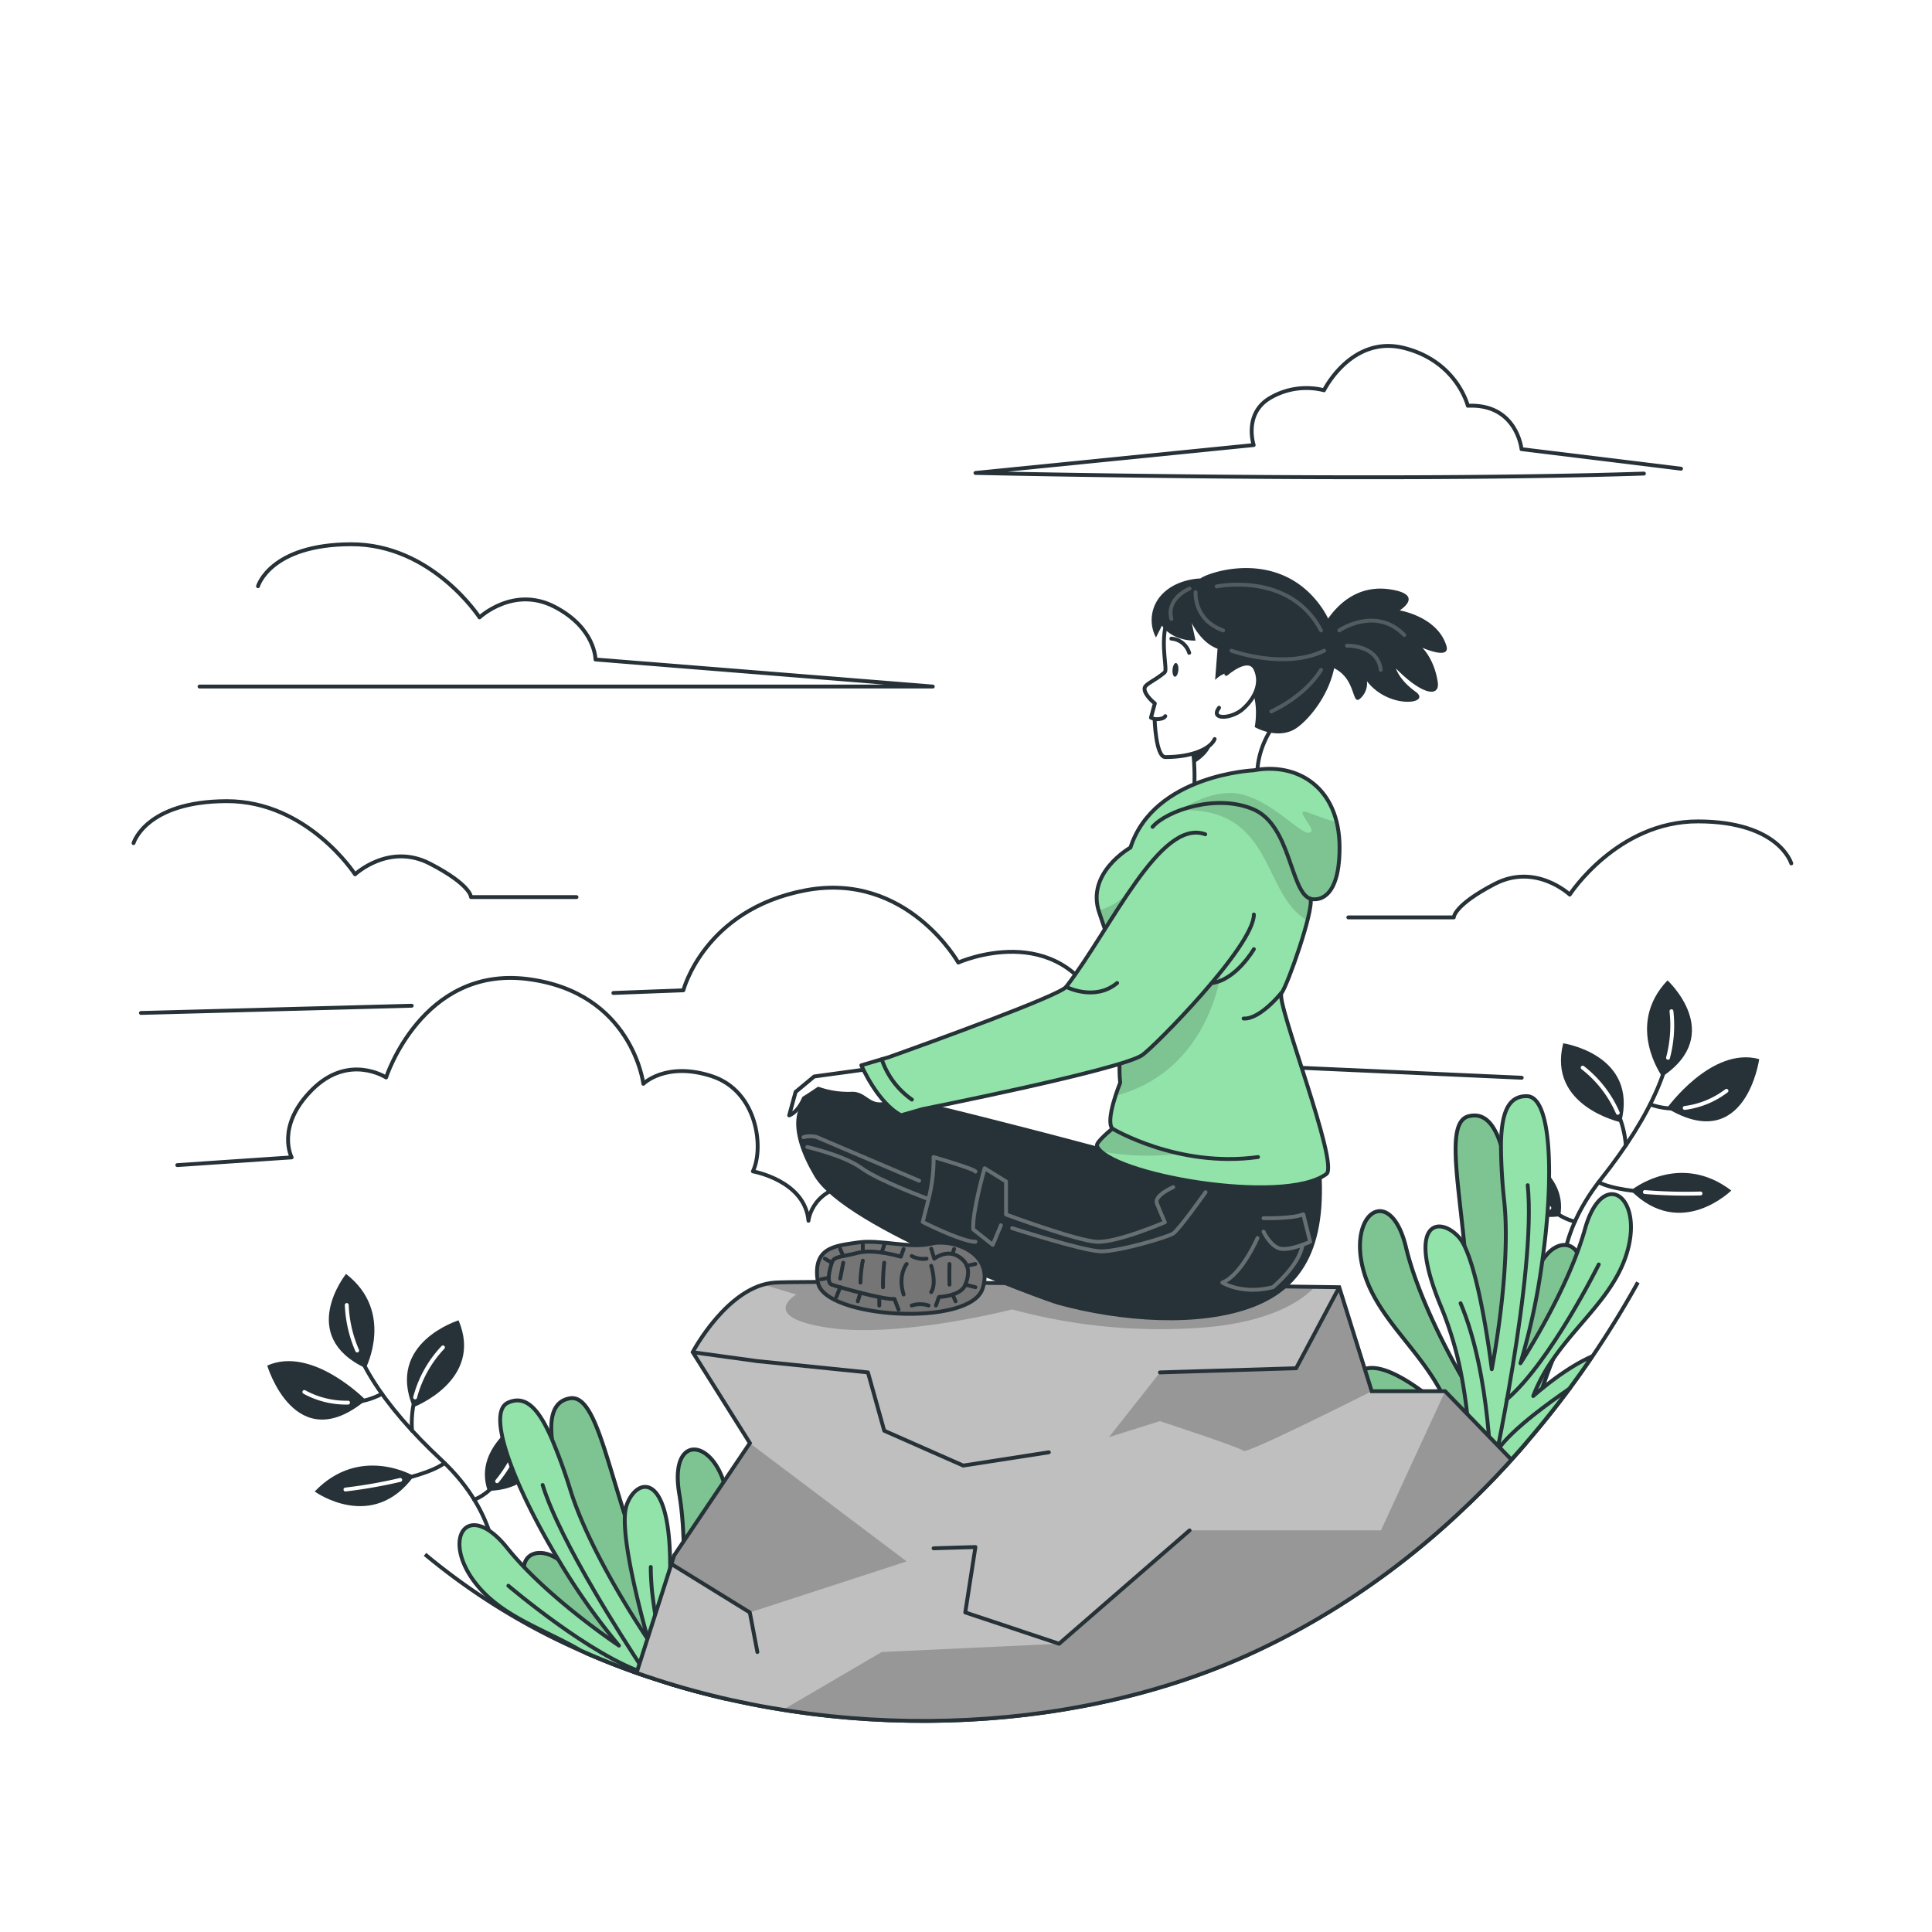 <svg class="animated" id="freepik_stories-contemplating" xmlns="http://www.w3.org/2000/svg" xmlns:xlink="http://www.w3.org/1999/xlink" viewBox="0 0 500 500" version="1.1" xmlns:svgjs="http://svgjs.com/svgjs"><style>svg#freepik_stories-contemplating:not(.animated) .animable {opacity: 0;}svg#freepik_stories-contemplating.animated #freepik--Character--inject-31 {animation: 3s Infinite  linear floating;animation-delay: 0s;}            @keyframes floating {                0% {                    opacity: 1;                    transform: translateY(0px);                }                50% {                    transform: translateY(-10px);                }                100% {                    opacity: 1;                    transform: translateY(0px);                }            }        .animator-hidden { display: none; }</style><g id="freepik--background-simple--inject-31" class="animable animator-active animator-hidden" style="transform-origin: 249.285px 250.609px;"><g id="el2nak2m4uegj"><path d="M67.93,167.09s-27.88,72,11.3,144.5S199.11,422.39,263.7,455.14s131.66,16.8,163.53-36.84-11.84-91.93-11.9-168.42,11.45-96.74-30-161.36-143.06-78.93-219.9-31S67.93,167.09,67.93,167.09Z" style="fill: rgb(255, 255, 255); opacity: 0.7; transform-origin: 248.588px 250.609px;" class="animable"></path></g><path d="M401.55,85.78l-.56-.51c-51.57-46.43-120.06-48.53-170,1.46-26,26.05-72.19,21.07-105.23,30.49C11.88,149.71,31.58,304.27,87.85,379c50.78,67.42,160.81,82.66,234.73,49.48,65-29.15,110.7-94.27,127-162.37q2.44-10.23,4-20.67C462.12,187.46,445.67,125.9,401.55,85.78Z" style="fill: rgb(146, 227, 169); transform-origin: 249.285px 247.613px;" id="elqxzmqv96wp" class="animable"></path><g id="el3cvs1kgxoz8"><path d="M401.55,85.78l-.56-.51c-51.57-46.43-120.06-48.53-170,1.46-26,26.05-72.19,21.07-105.23,30.49C11.88,149.71,31.58,304.27,87.85,379c50.78,67.42,160.81,82.66,234.73,49.48,65-29.15,110.7-94.27,127-162.37q2.44-10.23,4-20.67C462.12,187.46,445.67,125.9,401.55,85.78Z" style="fill: rgb(255, 255, 255); opacity: 0.7; transform-origin: 249.285px 247.613px;" class="animable"></path></g></g><g id="freepik--Clouds--inject-31" class="animable" style="transform-origin: 249.07px 204.985px;"><path d="M66.77,151.71s3.11-10.8,24.07-10.86,33.26,18.93,33.26,18.93,8.79-8.27,19.42-2.75,10.59,13.65,10.59,13.65l87.3,7-189.77,0" style="fill: none; stroke: rgb(38, 50, 56); stroke-linecap: round; stroke-linejoin: round; transform-origin: 146.525px 159.265px;" id="elqpee4efs6e" class="animable"></path><path d="M463.58,223.45s-3.11-10.81-24.08-10.87-33.25,18.94-33.25,18.94-8.79-8.27-19.42-2.75-10.59,8.65-10.59,8.65h-27.3" style="fill: none; stroke: rgb(38, 50, 56); stroke-linecap: round; stroke-linejoin: round; transform-origin: 406.26px 225px;" id="elxq9grz9ht3d" class="animable"></path><path d="M34.56,218.2s3.11-10.8,24.08-10.86,33.25,18.94,33.25,18.94,8.79-8.27,19.42-2.75,10.59,8.64,10.59,8.64h27.3" style="fill: none; stroke: rgb(38, 50, 56); stroke-linecap: round; stroke-linejoin: round; transform-origin: 91.88px 219.755px;" id="el50yjloqqs7p" class="animable"></path><path d="M45.88,301.53l29.6-2s-4.22-8,5.29-17.51,19.15-3.17,19.15-3.17,9.32-28.88,36.52-25.49,30.06,27.13,30.06,27.13,5.81-5.83,17.65-2,13.63,18.49,10.7,24.66c0,0,13.48,2.37,14.38,12.78,0,0,.83-9.21,13.52-9.49s15.85,14,15.85,14h14.25" style="fill: none; stroke: rgb(38, 50, 56); stroke-linecap: round; stroke-linejoin: round; transform-origin: 149.365px 286.762px;" id="elj8sfbntf8uk" class="animable"></path><path d="M435.05,121.3l-41.28-5.06s-1.21-11.82-13.9-11.23c0,0-2.8-11.47-16.45-14.94S342.65,101,342.65,101a18.5,18.5,0,0,0-14.27,2.18c-6.54,4.12-3.93,12-3.93,12l-72,7.22s105.77,2.41,173,.16" style="fill: none; stroke: rgb(38, 50, 56); stroke-linecap: round; stroke-linejoin: round; transform-origin: 343.75px 106.525px;" id="elad5gmg9sca" class="animable"></path><path d="M393.82,278.92l-71.13-3.2c-7.82-23.66-37.4-13.77-37.4-13.77C274.09,237.42,248,249.11,248,249.11s-13.3-23.65-39.53-18.7-31.62,25.88-31.62,25.88l-18.11.69" style="fill: none; stroke: rgb(38, 50, 56); stroke-linecap: round; stroke-linejoin: round; transform-origin: 276.28px 254.324px;" id="elp5la0nwhuli" class="animable"></path><line x1="106.56" y1="260.28" x2="36.47" y2="262.15" style="fill: none; stroke: rgb(38, 50, 56); stroke-linecap: round; stroke-linejoin: round; transform-origin: 71.515px 261.215px;" id="eltl0qlp8q1os" class="animable"></line></g><g id="freepik--Stone--inject-31" class="animable" style="transform-origin: 262.22px 349.548px;"><path d="M423.89,331.88c-3.64,6.54-7.57,12.94-11.77,19.14-1.9,2.82-3.86,5.58-5.86,8.31h0q-5.37,7.25-11.25,14.08-1.87,2.2-3.83,4.35-4.46,4.94-9.18,9.58l-1.76,1.72a203.22,203.22,0,0,1-57.65,39.4c-39.5,17.74-89.33,21.64-134.91,11.13-2.67-.62-5.33-1.28-8-2q-2.91-.8-5.79-1.66-3.1-.93-6.17-2c-1-.33-2-.68-3-1-4.43-1.56-8.8-3.28-13.07-5.14l-1.42-.63A169.71,169.71,0,0,1,110,402.27" style="fill: none; stroke: rgb(38, 50, 56); stroke-miterlimit: 10; transform-origin: 266.945px 388.624px;" id="elixvy43ovlg" class="animable"></path><path d="M389.77,296.69s16.38,5.54,14,18.05C403.73,314.74,384.84,318.25,389.77,296.69Z" style="fill: rgb(38, 50, 56); transform-origin: 396.478px 305.821px;" id="eljqwfih053lp" class="animable"></path><path d="M422.06,308.11s12.52-10.27,26,0C448,308.13,435,321.06,422.06,308.11Z" style="fill: rgb(38, 50, 56); transform-origin: 435.06px 308.708px;" id="el1caultjmdv7" class="animable"></path><path d="M455.28,274.1s-3.46,25-23.87,12.69C431.41,286.79,442.94,270.71,455.28,274.1Z" style="fill: rgb(38, 50, 56); transform-origin: 443.345px 281.914px;" id="elcer6eodzzx" class="animable"></path><path d="M431.55,253.72s15.1,13.85-1.37,24.91C430.18,278.63,420.5,265.31,431.55,253.72Z" style="fill: rgb(38, 50, 56); transform-origin: 432.065px 266.175px;" id="eleqiipnytv2d" class="animable"></path><path d="M404.56,270s19.49,2.88,15,20.48C419.6,290.47,400.4,286.41,404.56,270Z" style="fill: rgb(38, 50, 56); transform-origin: 412.101px 280.24px;" id="el7h5wg637asq" class="animable"></path><path d="M404.72,334.34s-3.34-12.82,9.66-29.24,19.76-31.31,18.19-43.4" style="fill: none; stroke: rgb(38, 50, 56); stroke-linecap: round; stroke-linejoin: round; transform-origin: 418.564px 298.02px;" id="el69ndq61iylg" class="animable"></path><path d="M409.6,276.3s10.25,7.4,11.16,20.12" style="fill: none; stroke: rgb(38, 50, 56); stroke-linecap: round; stroke-linejoin: round; transform-origin: 415.18px 286.36px;" id="elv2eqkc4mpyp" class="animable"></path><path d="M446.81,282.3s-8.85,7.31-19.76,3.52" style="fill: none; stroke: rgb(38, 50, 56); stroke-linecap: round; stroke-linejoin: round; transform-origin: 436.93px 284.605px;" id="el172i5f243a8" class="animable"></path><path d="M440.09,308.87s-19.56.64-26.37-2.91" style="fill: none; stroke: rgb(38, 50, 56); stroke-linecap: round; stroke-linejoin: round; transform-origin: 426.905px 307.437px;" id="el2gej6cbec46" class="animable"></path><path d="M393.82,303.62s5.53,10.6,13.76,12.53" style="fill: none; stroke: rgb(38, 50, 56); stroke-linecap: round; stroke-linejoin: round; transform-origin: 400.7px 309.885px;" id="el9j3jdxj1ihe" class="animable"></path><path d="M431.68,273.76a32.71,32.71,0,0,0,.89-12.06" style="fill: none; stroke: rgb(255, 255, 255); stroke-linecap: round; stroke-linejoin: round; transform-origin: 432.228px 267.73px;" id="elbv4ich4byc" class="animable"></path><path d="M409.6,276.3A29.79,29.79,0,0,1,418.68,288" style="fill: none; stroke: rgb(255, 255, 255); stroke-linecap: round; stroke-linejoin: round; transform-origin: 414.14px 282.15px;" id="elwenqbsxefz7" class="animable"></path><path d="M446.81,282.3A22.51,22.51,0,0,1,436,286.74" style="fill: none; stroke: rgb(255, 255, 255); stroke-linecap: round; stroke-linejoin: round; transform-origin: 441.405px 284.52px;" id="elkm6chhibhal" class="animable"></path><path d="M440.09,308.87a130.58,130.58,0,0,1-14.4-.37" style="fill: none; stroke: rgb(255, 255, 255); stroke-linecap: round; stroke-linejoin: round; transform-origin: 432.89px 308.713px;" id="el2w44v2h5jwt" class="animable"></path><path d="M393.82,303.62a34.45,34.45,0,0,0,7.15,9" style="fill: none; stroke: rgb(255, 255, 255); stroke-linecap: round; stroke-linejoin: round; transform-origin: 397.395px 308.12px;" id="eladyu79btmae" class="animable"></path><path d="M137.32,365.88s-15.36,7.94-11.08,19.94C126.24,385.82,145.44,386.45,137.32,365.88Z" style="fill: rgb(38, 50, 56); transform-origin: 132.405px 375.851px;" id="el95mnnfc44f" class="animable"></path><path d="M107.12,382S93.19,373.76,81.44,386C81.44,386,96.31,396.77,107.12,382Z" style="fill: rgb(38, 50, 56); transform-origin: 94.28px 384.538px;" id="eleukh9qnqms6" class="animable"></path><path d="M69.16,353.41s7.17,24.16,25.51,8.95C94.67,362.36,80.85,348.2,69.16,353.41Z" style="fill: rgb(38, 50, 56); transform-origin: 81.915px 359.822px;" id="el7ambat54aju" class="animable"></path><path d="M89.55,329.69s-12.84,16,5.1,24.41C94.65,354.1,102.22,339.48,89.55,329.69Z" style="fill: rgb(38, 50, 56); transform-origin: 90.997px 341.895px;" id="elsllb3hsnoe" class="animable"></path><path d="M118.68,341.7s-18.83,5.79-11.79,22.52C106.89,364.22,125.26,357.32,118.68,341.7Z" style="fill: rgb(38, 50, 56); transform-origin: 112.709px 352.96px;" id="eleaf3nwyt8gd" class="animable"></path><path d="M128.38,406.87s1.2-14.7-14.12-29-24.25-28-24.52-40.16" style="fill: none; stroke: rgb(38, 50, 56); stroke-linecap: round; stroke-linejoin: round; transform-origin: 109.071px 372.29px;" id="eldt6wip0g9e" class="animable"></path><path d="M114.64,348.7s-9,8.87-8,21.57" style="fill: none; stroke: rgb(38, 50, 56); stroke-linecap: round; stroke-linejoin: round; transform-origin: 110.601px 359.485px;" id="el4akzs0kyaa" class="animable"></path><path d="M78.76,360.24s9.85,5.89,20.07.5" style="fill: none; stroke: rgb(38, 50, 56); stroke-linecap: round; stroke-linejoin: round; transform-origin: 88.795px 361.626px;" id="el5hbzbfh659e" class="animable"></path><path d="M89.4,385.49s19.44-2.31,25.64-6.84" style="fill: none; stroke: rgb(38, 50, 56); stroke-linecap: round; stroke-linejoin: round; transform-origin: 102.22px 382.07px;" id="elxhyg5cwpbim" class="animable"></path><path d="M134.36,373.34s-3.78,11.63-11.63,14.78" style="fill: none; stroke: rgb(38, 50, 56); stroke-linecap: round; stroke-linejoin: round; transform-origin: 128.545px 380.73px;" id="elnv9xaxrls5" class="animable"></path><path d="M92.44,349.51a32.81,32.81,0,0,1-2.7-11.78" style="fill: none; stroke: rgb(255, 255, 255); stroke-linecap: round; stroke-linejoin: round; transform-origin: 91.09px 343.62px;" id="elb9gkah41nr" class="animable"></path><path d="M114.64,348.7a29.84,29.84,0,0,0-7.21,12.95" style="fill: none; stroke: rgb(255, 255, 255); stroke-linecap: round; stroke-linejoin: round; transform-origin: 111.035px 355.175px;" id="elsys1wfljayb" class="animable"></path><path d="M78.76,360.24A22.47,22.47,0,0,0,90.08,363" style="fill: none; stroke: rgb(255, 255, 255); stroke-linecap: round; stroke-linejoin: round; transform-origin: 84.42px 361.623px;" id="elg06flnbq215" class="animable"></path><path d="M89.4,385.49A127.92,127.92,0,0,0,103.58,383" style="fill: none; stroke: rgb(255, 255, 255); stroke-linecap: round; stroke-linejoin: round; transform-origin: 96.49px 384.245px;" id="el3drf64t3cmu" class="animable"></path><path d="M134.36,373.34a34.2,34.2,0,0,1-5.71,10" style="fill: none; stroke: rgb(255, 255, 255); stroke-linecap: round; stroke-linejoin: round; transform-origin: 131.505px 378.34px;" id="elplf47go4i89" class="animable"></path><path d="M359.91,364c12.17,6.1,17.92,18.18,20.32,25.06l1.76-1.72q4.72-4.65,9.18-9.58,1.95-2.14,3.83-4.35c.58-2.32,1.24-4.77,2-7.3.64-2.19,1.35-4.44,2.12-6.72.83-2.47,1.73-5,2.72-7.46.85-2.15,1.76-4.3,2.74-6.41s1.85-4.24,2.51-6.1c2.76-7.81,2.58-12.71,1.12-15.2-1.66-2.82-4.95-2.58-7.48,0a13.56,13.56,0,0,0-1.5,1.89h0a61.2,61.2,0,0,0-5.36,11.07c-2.59,6.59-4.48,13-4.48,13s2.95-21.58,2.12-33.12c-.59-8.1-1.45-15.36-3-20.51-1.73-5.59-4.33-8.69-8.4-7.68-5.68,1.41-2.94,15-1.14,33.38.63,6.39,1.14,13.37,1.14,20.62a129.92,129.92,0,0,1-.83,15.14s-.31-.51-.84-1.43c-2.71-4.71-11.31-20.25-14.57-33.78-3.89-16.16-14.7-9.38-11.24,5.09s17.72,22.76,23,38.48c0,0-18.24-17.49-24.28-10.84C347.89,359.29,356.28,362.19,359.91,364Z" style="fill: rgb(146, 227, 169); stroke: rgb(38, 50, 56); stroke-linecap: round; stroke-linejoin: round; transform-origin: 379.891px 338.87px;" id="elfsfu2tk4l7w" class="animable"></path><g id="elke02dn9t57"><path d="M359.91,364c12.17,6.1,17.92,18.18,20.32,25.06l1.76-1.72q4.72-4.65,9.18-9.58,1.95-2.14,3.83-4.35c.58-2.32,1.24-4.77,2-7.3.64-2.19,1.35-4.44,2.12-6.72.83-2.47,1.73-5,2.72-7.46.85-2.15,1.76-4.3,2.74-6.41s1.85-4.24,2.51-6.1c2.76-7.81,2.58-12.71,1.12-15.2-1.66-2.82-4.95-2.58-7.48,0a13.56,13.56,0,0,0-1.5,1.89h0a61.2,61.2,0,0,0-5.36,11.07c-2.59,6.59-4.48,13-4.48,13s2.95-21.58,2.12-33.12c-.59-8.1-1.45-15.36-3-20.51-1.73-5.59-4.33-8.69-8.4-7.68-5.68,1.41-2.94,15-1.14,33.38.63,6.39,1.14,13.37,1.14,20.62a129.92,129.92,0,0,1-.83,15.14s-.31-.51-.84-1.43c-2.71-4.71-11.31-20.25-14.57-33.78-3.89-16.16-14.7-9.38-11.24,5.09s17.72,22.76,23,38.48c0,0-18.24-17.49-24.28-10.84C347.89,359.29,356.28,362.19,359.91,364Z" style="fill-opacity: 0.7; stroke: rgb(38, 50, 56); stroke-miterlimit: 10; opacity: 0.2; transform-origin: 379.891px 338.87px;" class="animable"></path></g><path d="M373,338.3a91,91,0,0,1,5.33,18.29,131.67,131.67,0,0,1,2,30.45l1.59.31q4.72-4.65,9.18-9.58,1.95-2.14,3.83-4.35,5.88-6.82,11.25-14.08h0c2-2.73,4-5.49,5.86-8.31-4.86,2.07-10.12,6-13,8.38-1.39,1.12-2.24,1.88-2.24,1.88a43.94,43.94,0,0,1,5-9.34c6.83-10,16.32-17.14,19.41-28.3,4-14.34-6.58-21.5-11.05-5.48-.56,2-1.24,4-2,6.07-5.33,14.3-14.67,28.57-14.67,28.57a173.45,173.45,0,0,0,5.68-26.67h0c3-21.41,2.41-42.34-4-42.45-4.93-.09-6.67,4.45-6.72,12.89a140.09,140.09,0,0,0,.88,14.62c1.76,17.69-3.26,43.15-3.26,43.15s-2.83-23.52-7.16-32.07a10,10,0,0,0-1.38-2.12C372.43,314.55,363.73,316.11,373,338.3Z" style="fill: rgb(146, 227, 169); stroke: rgb(38, 50, 56); stroke-linecap: round; stroke-linejoin: round; transform-origin: 395.505px 335.519px;" id="elx91djyz57ni" class="animable"></path><path d="M378,337.28c7.9,18.73,7.89,45.84,7.89,45.84s11.8-53.65,9.48-76.39" style="fill: none; stroke: rgb(38, 50, 56); stroke-linecap: round; stroke-linejoin: round; transform-origin: 386.836px 344.925px;" id="elezl459i9zai" class="animable"></path><path d="M413.76,327.24s-12.54,25.3-23.78,34.89" style="fill: none; stroke: rgb(38, 50, 56); stroke-linecap: round; stroke-linejoin: round; transform-origin: 401.87px 344.685px;" id="el9ilzk37ann4" class="animable"></path><path d="M387.45,375.49c1.8-2.79,5.49-6.16,9.53-9.37,3.12-2.47,6.44-4.85,9.27-6.78h0" style="fill: none; stroke: rgb(38, 50, 56); stroke-linecap: round; stroke-linejoin: round; transform-origin: 396.85px 367.415px;" id="elcecqjb5a85a" class="animable"></path><path d="M142.51,419l0,0q2,2.16,4.67,4.58c1.52,1.36,3,2.78,4.45,4.22,4.27,1.86,8.64,3.58,13.07,5.14,1,.35,2,.7,3,1q3.06,1,6.17,2,2.88.87,5.79,1.66c2.64.72,5.3,1.38,8,2A37.69,37.69,0,0,1,195.54,423c2.62-3.1,9.19-9.07,4.59-11.18-8.17-3.74-18,19.52-18,19.52-1.33-16.53,8.52-29.77,6-44.43s-15.12-16.64-12.33-.25c2.33,13.72.54,31.39-.1,36.79-.12,1.05-.21,1.64-.21,1.64a130.3,130.3,0,0,1-6.71-13.57v0c-2.86-6.66-5.13-13.28-7.07-19.4-5.59-17.62-8.41-31.18-14.19-30.24-4.14.68-5.31,4.55-4.7,10.37.57,5.36,2.63,12.37,5.28,20,3.72,10.76,14.64,29,15,29.6-.26-.31-4.41-5.29-9.22-10.17a61.7,61.7,0,0,0-9.29-8.06h0a14.57,14.57,0,0,0-2.12-1.15c-3.35-1.37-6.46-.3-6.88,2.95C135.14,408.29,136.9,412.87,142.51,419Z" style="fill: rgb(146, 227, 169); stroke: rgb(38, 50, 56); stroke-linecap: round; stroke-linejoin: round; transform-origin: 168.622px 400.717px;" id="elovyuzvanekh" class="animable"></path><g id="elt0735uflrc"><path d="M142.51,419l0,0q2,2.16,4.67,4.58c1.52,1.36,3,2.78,4.45,4.22,4.27,1.86,8.64,3.58,13.07,5.14,1,.35,2,.7,3,1q3.06,1,6.17,2,2.88.87,5.79,1.66c2.64.72,5.3,1.38,8,2A37.69,37.69,0,0,1,195.54,423c2.62-3.1,9.19-9.07,4.59-11.18-8.17-3.74-18,19.52-18,19.52-1.33-16.53,8.52-29.77,6-44.43s-15.12-16.64-12.33-.25c2.33,13.72.54,31.39-.1,36.79-.12,1.05-.21,1.64-.21,1.64a130.3,130.3,0,0,1-6.71-13.57v0c-2.86-6.66-5.13-13.28-7.07-19.4-5.59-17.62-8.41-31.18-14.19-30.24-4.14.68-5.31,4.55-4.7,10.37.57,5.36,2.63,12.37,5.28,20,3.72,10.76,14.64,29,15,29.6-.26-.31-4.41-5.29-9.22-10.17a61.7,61.7,0,0,0-9.29-8.06h0a14.57,14.57,0,0,0-2.12-1.15c-3.35-1.37-6.46-.3-6.88,2.95C135.14,408.29,136.9,412.87,142.51,419Z" style="fill-opacity: 0.7; stroke: rgb(38, 50, 56); stroke-miterlimit: 10; opacity: 0.2; transform-origin: 168.622px 400.717px;" class="animable"></path></g><path d="M123.28,410c6.76,8.45,17.3,11.51,27,17.15l1.42.63c4.27,1.86,8.64,3.58,13.07,5.14,1,.35,2,.7,3,1q3.06,1,6.17,2,2.88.87,5.79,1.66a129.1,129.1,0,0,1-4-14.16,91,91,0,0,1-2.3-18.92c-.18-24.06-8.79-22.07-11.27-14.93a10.58,10.58,0,0,0-.43,2.5c-.61,9.42,5.84,31.62,6,32.28-.45-.65-14.71-21.67-20-38.37a140.5,140.5,0,0,0-5-13.78c-3.37-7.74-6.75-11.23-11.25-9.2-5.9,2.64,1.85,22.09,13,40.61h0a174.1,174.1,0,0,0,15.71,22.27c-.43-.29-14.35-9.6-24.72-20.48-1.49-1.58-2.92-3.18-4.22-4.8C120.86,387.67,114,398.41,123.28,410Z" style="fill: rgb(146, 227, 169); stroke: rgb(38, 50, 56); stroke-linecap: round; stroke-linejoin: round; transform-origin: 149.321px 400.006px;" id="elhvx3fpib7uj" class="animable"></path><path d="M167.74,434c-.19-.29-.38-.58-.58-.87-4.2-6.4-9-13.9-13.36-21.4-5.86-10-11.06-20-13.37-27.42" style="fill: none; stroke: rgb(38, 50, 56); stroke-linecap: round; stroke-linejoin: round; transform-origin: 154.085px 409.155px;" id="elatyvtqhl3ll" class="animable"></path><path d="M168.42,405.53c0,2,.12,4,.3,6v0a126.16,126.16,0,0,0,5.18,24.43" style="fill: none; stroke: rgb(38, 50, 56); stroke-linecap: round; stroke-linejoin: round; transform-origin: 171.16px 420.745px;" id="el319fcbcygyk" class="animable"></path><path d="M131.56,410.39s21.5,18.32,35.6,22.71" style="fill: none; stroke: rgb(38, 50, 56); stroke-linecap: round; stroke-linejoin: round; transform-origin: 149.36px 421.745px;" id="el93z412qci3" class="animable"></path><path d="M164.74,432.94c51.17,18.1,111.58,16.3,157.84-4.47,26.22-11.76,49.31-29.38,68.59-50.7L374,360.05H355l-8.41-26.92s-133.81-1.93-146-1.2-21.32,18-21.32,18l14.8,23.54-19.6,29.08Z" style="fill: rgb(191, 191, 191); transform-origin: 277.955px 388.571px;" id="elu1zcgppdm" class="animable"></path><g style="clip-path: url(&quot;#freepik--clip-path--inject-31&quot;); transform-origin: 282.28px 388.571px;" id="el2c2c6nfznes" class="animable"><g id="el3b18rdvxbv7"><path d="M214.37,343.62c18.35,2.77,47.57-4.74,47.57-4.74a146.3,146.3,0,0,0,48.77,4.74c17.91-1.3,26.09-6.91,29.58-10.58-26.65-.37-129.1-1.74-139.72-1.11a13.46,13.46,0,0,0-3,.53l8.52,2.56S196,340.85,214.37,343.62Z" style="fill-opacity: 0.7; opacity: 0.3; transform-origin: 268.93px 338px;" class="animable"></path></g><g id="ellznnwqogz4"><path d="M355,360.05s-32.35,16.33-33.17,15.44-21.65-7.7-21.65-7.7L287,371.93l13.22-16.76,35.25-1.07,11.16-21Z" style="fill-opacity: 0.7; opacity: 0.3; transform-origin: 321px 354.313px;" class="animable"></path></g><g id="el6b6kly5qnoo"><polygon points="173.75 404.77 194.05 417.3 234.64 404.09 194.05 373.5 174.45 402.58 173.75 404.77" style="fill-opacity: 0.7; opacity: 0.3; transform-origin: 204.195px 395.4px;" class="animable"></polygon></g><g id="elje5ay2u2jmp"><path d="M202.62,442.51c41.31,6.59,84.74,1.77,120-14,26.22-11.76,49.31-29.38,68.59-50.7L374,360.05l-16.61,36H307.86L274.09,425.4l-45.9,2.14Z" style="fill-opacity: 0.7; opacity: 0.3; transform-origin: 296.915px 402.713px;" class="animable"></path></g><polyline points="271.44 375.85 249.28 379.29 228.84 370.27 224.62 355.18 196.01 352.26 179.25 349.96" style="fill: none; stroke: rgb(38, 50, 56); stroke-linecap: round; stroke-linejoin: round; transform-origin: 225.345px 364.625px;" id="ele9o2ledcix" class="animable"></polyline><polyline points="300.19 355.18 335.44 354.1 346.6 333.13" style="fill: none; stroke: rgb(38, 50, 56); stroke-linecap: round; stroke-linejoin: round; transform-origin: 323.395px 344.155px;" id="el6enube1g1wu" class="animable"></polyline><polyline points="307.86 396.07 274.09 425.4 249.81 417.3 252.44 400.37 241.61 400.7" style="fill: none; stroke: rgb(38, 50, 56); stroke-linecap: round; stroke-linejoin: round; transform-origin: 274.735px 410.735px;" id="elkmtcrjec66" class="animable"></polyline><polyline points="173.35 404.52 194.05 417.3 196.01 427.54" style="fill: none; stroke: rgb(38, 50, 56); stroke-linecap: round; stroke-linejoin: round; transform-origin: 184.68px 416.03px;" id="elqve42boumor" class="animable"></polyline></g><path d="M164.74,432.94c51.17,18.1,111.58,16.3,157.84-4.47,26.22-11.76,49.31-29.38,68.59-50.7L374,360.05H355l-8.41-26.92s-133.81-1.93-146-1.2-21.32,18-21.32,18l14.8,23.54-19.6,29.08Z" style="fill: none; stroke: rgb(38, 50, 56); stroke-miterlimit: 10; transform-origin: 277.955px 388.571px;" id="els5x5gfpcd2i" class="animable"></path></g><g id="freepik--Character--inject-31" class="animable" style="transform-origin: 289.344px 244.348px;"><path d="M341.59,298.91c2.55,23.21-4.22,34.29-17.09,39.3-14,5.44-34.48,3.9-50.79-.58-3-.84-54.75-19.47-62.93-33.18-6.78-11.38-7.67-22.54,6.86-23.32,6.93-.37,68.57,16.2,68.57,16.2l5.8-2.11Z" style="fill: rgb(38, 50, 56); transform-origin: 274.09px 311.403px;" id="eleayrcrhmg55" class="animable"></path><path d="M306.7,189a6.21,6.21,0,0,1,1.16,2,24.32,24.32,0,0,1,1.18,6.52,58.64,58.64,0,0,1,0,6.91l16.68-.63c-1.69-8.81,3.77-15.8,3.77-15.8C329.88,160.31,303.54,185.53,306.7,189Z" style="fill: rgb(255, 255, 255); stroke: rgb(38, 50, 56); stroke-linecap: round; stroke-linejoin: round; transform-origin: 317.966px 189.799px;" id="elxaqqvyb5b39" class="animable"></path><path d="M324.5,199.35s-25.85,1.14-31.94,20c0,0-11.63,6.55-8.07,16.83s6.72,21.52,6.72,21.52-2.1,14.88-1.31,22.53c0,0-4,9.78-2,11.87,0,0-4.42,3.51-4,4.48,2.95,7.36,48.17,15.46,59.37,7.25,3.41-2.5-13.22-44.68-11.62-46.81s8.31-21.23,7.52-24.4c0,0,7.51,2.33,7.51-13.27S335.74,197.25,324.5,199.35Z" style="fill: rgb(146, 227, 169); transform-origin: 315.246px 253.121px;" id="elasefagx6prk" class="animable"></path><g style="clip-path: url(&quot;#freepik--clip-path-2--inject-31&quot;); transform-origin: 315.218px 252.16px;" id="eltqdjaeg2fpb" class="animable"><g id="el2vp3vx27km4"><path d="M346.6,219.31c0,15.6-7.51,13.27-7.51,13.27.22.88-.14,3-.8,5.61a12.82,12.82,0,0,1-1.2-.77C326.74,230,329,208.78,305.4,209.7c0,0,8.58-6.19,16.44-4s14.49,9.92,16.82,9.81-1.31-3.43-1.57-5.14c-.21-1.32,4.71,1.58,8.74,2.3h0A27.29,27.29,0,0,1,346.6,219.31Z" style="fill-opacity: 0.7; opacity: 0.2; transform-origin: 326px 221.71px;" class="animable"></path></g><g id="el5e7yoac7c6u"><path d="M316.25,250s-2.28,26.88-27.56,33.6c.61-1.93,1.21-3.41,1.21-3.41-.79-7.65,1.31-22.53,1.31-22.53s-3.15-11.23-6.72-21.52c-.06-.17-.11-.34-.16-.51a16,16,0,0,0,8.63-5.9C298.44,222.56,316.25,250,316.25,250Z" style="fill-opacity: 0.7; opacity: 0.2; transform-origin: 300.29px 256.068px;" class="animable"></path></g><g id="elixwwii9wgp9"><path d="M305.4,298.57A67.26,67.26,0,0,1,285,298h0a4.1,4.1,0,0,1-1.14-1.48c-.36-.9,3.4-4,4-4.43C292.58,294.34,300.58,297.82,305.4,298.57Z" style="fill-opacity: 0.7; opacity: 0.2; transform-origin: 294.618px 295.59px;" class="animable"></path></g></g><path d="M324.5,199.35s-25.85,1.14-31.94,20c0,0-11.63,6.55-8.07,16.83s6.72,21.52,6.72,21.52-2.1,14.88-1.31,22.53c0,0-4,9.78-2,11.87,0,0-4.42,3.51-4,4.48,2.95,7.36,48.17,15.46,59.37,7.25,3.41-2.5-13.22-44.68-11.62-46.81s8.31-21.23,7.52-24.4c0,0,7.51,2.33,7.51-13.27S335.74,197.25,324.5,199.35Z" style="fill: none; stroke: rgb(38, 50, 56); stroke-linecap: round; stroke-linejoin: round; transform-origin: 315.246px 253.121px;" id="elpzp9k6v6re" class="animable"></path><path d="M339.09,232.58c-5.14-1.71-5-18.85-14.59-23.07s-22.57.26-26.21,4.48" style="fill: none; stroke: rgb(38, 50, 56); stroke-linecap: round; stroke-linejoin: round; transform-origin: 318.69px 220.197px;" id="el23x7m6h22zd" class="animable"></path><path d="M226.08,276.49l-15.36,2.1-4.82,4-1.66,6.07s2.19-.66,3.79-4.42c0,0,1.88-1.16,3.77-2.47a23.59,23.59,0,0,0,8.8,1.28c3.44,0,4.26,3.66,8.7,2.53C237.2,283.52,226.08,276.49,226.08,276.49Z" style="fill: rgb(255, 255, 255); stroke: rgb(38, 50, 56); stroke-linecap: round; stroke-linejoin: round; transform-origin: 218.187px 282.575px;" id="eleswbbqo1ulv" class="animable"></path><path d="M311.92,215.91c-11.67-4.22-24.13,24-36,39.49-1.71,2.24-34.81,14.24-45.89,18.19l-7.12,2.11s4.22,9.76,10.29,12.93l5.54-1.59s50.89-10.1,56.81-13.94c3-2,29-28.25,28.95-36.43" style="fill: rgb(146, 227, 169); stroke: rgb(38, 50, 56); stroke-linecap: round; stroke-linejoin: round; transform-origin: 273.705px 252.057px;" id="el96bua4zc909" class="animable"></path><path d="M254.28,333.52c3.07-9.31-7.71-13-13.28-11.66s-13.17-1.18-19-.3-11.89,1.14-10.31,10.37S251,343.54,254.28,333.52Z" style="fill: rgb(117, 117, 117); stroke: rgb(38, 50, 56); stroke-linecap: round; stroke-linejoin: round; transform-origin: 233.128px 330.694px;" id="elhiinpng8366" class="animable"></path><path d="M233.85,323.23l-.72,2s-6.88-2.11-11.13-1-6.22.86-6.74,2.57-1.46,5.14,0,5.67,13.58,4,16.22,3.69l1.05,2.77" style="fill: none; stroke: rgb(38, 50, 56); stroke-linecap: round; stroke-linejoin: round; transform-origin: 224.165px 331.08px;" id="eloyfak9o3rp" class="animable"></path><line x1="227.56" y1="335.67" x2="227.56" y2="337.87" style="fill: none; stroke: rgb(38, 50, 56); stroke-linecap: round; stroke-linejoin: round; transform-origin: 227.56px 336.77px;" id="el9gm3zw0rog" class="animable"></line><line x1="222.68" y1="334.54" x2="222" y2="336.77" style="fill: none; stroke: rgb(38, 50, 56); stroke-linecap: round; stroke-linejoin: round; transform-origin: 222.34px 335.655px;" id="elxuhzimosc4" class="animable"></line><line x1="217.44" y1="333.13" x2="216.44" y2="335.66" style="fill: none; stroke: rgb(38, 50, 56); stroke-linecap: round; stroke-linejoin: round; transform-origin: 216.94px 334.395px;" id="elw2q8kgvn2c" class="animable"></line><line x1="214.48" y1="330.7" x2="212.49" y2="331.08" style="fill: none; stroke: rgb(38, 50, 56); stroke-linecap: round; stroke-linejoin: round; transform-origin: 213.485px 330.89px;" id="elc3sbgc4sxz" class="animable"></line><line x1="215.26" y1="326.79" x2="213.48" y2="325.74" style="fill: none; stroke: rgb(38, 50, 56); stroke-linecap: round; stroke-linejoin: round; transform-origin: 214.37px 326.265px;" id="el29jm4fh60jw" class="animable"></line><line x1="218.23" y1="325.06" x2="217.44" y2="323.23" style="fill: none; stroke: rgb(38, 50, 56); stroke-linecap: round; stroke-linejoin: round; transform-origin: 217.835px 324.145px;" id="elow5640krzc" class="animable"></line><line x1="223.3" y1="323.23" x2="223.3" y2="322.18" style="fill: none; stroke: rgb(38, 50, 56); stroke-linecap: round; stroke-linejoin: round; transform-origin: 223.3px 322.705px;" id="elml33pn868a" class="animable"></line><line x1="228.19" y1="324.14" x2="228.84" y2="322.18" style="fill: none; stroke: rgb(38, 50, 56); stroke-linecap: round; stroke-linejoin: round; transform-origin: 228.515px 323.16px;" id="el4mdnftu6qli" class="animable"></line><path d="M241,323.16l.79,2.58s3-2.42,6.06-.68,3.17,4.37,2,7.4-6.85,3.2-6.85,3.2l-.79,2.21" style="fill: none; stroke: rgb(38, 50, 56); stroke-linecap: round; stroke-linejoin: round; transform-origin: 245.769px 330.515px;" id="el38nk8h2s5zd" class="animable"></path><line x1="247.3" y1="336.77" x2="246.53" y2="335.02" style="fill: none; stroke: rgb(38, 50, 56); stroke-linecap: round; stroke-linejoin: round; transform-origin: 246.915px 335.895px;" id="elouuibv13h7" class="animable"></line><line x1="252.44" y1="333.13" x2="249.8" y2="332.46" style="fill: none; stroke: rgb(38, 50, 56); stroke-linecap: round; stroke-linejoin: round; transform-origin: 251.12px 332.795px;" id="elu0677hhkxe" class="animable"></line><line x1="252.44" y1="327.11" x2="250.19" y2="327.59" style="fill: none; stroke: rgb(38, 50, 56); stroke-linecap: round; stroke-linejoin: round; transform-origin: 251.315px 327.35px;" id="el2kes6821cmy" class="animable"></line><line x1="246.91" y1="323.23" x2="246.53" y2="324.47" style="fill: none; stroke: rgb(38, 50, 56); stroke-linecap: round; stroke-linejoin: round; transform-origin: 246.72px 323.85px;" id="eleeha03vi46s" class="animable"></line><path d="M234.64,327.11s-2.37,2.91-.79,7.91" style="fill: none; stroke: rgb(38, 50, 56); stroke-linecap: round; stroke-linejoin: round; transform-origin: 233.973px 331.065px;" id="el0fwwye8cle4f" class="animable"></path><path d="M241,327.59s1.45,4.51,0,6.8" style="fill: none; stroke: rgb(38, 50, 56); stroke-linecap: round; stroke-linejoin: round; transform-origin: 241.322px 330.99px;" id="ela32exkvr5uo" class="animable"></path><path d="M239.78,325.74a6.24,6.24,0,0,1-3.83-.68" style="fill: none; stroke: rgb(38, 50, 56); stroke-linecap: round; stroke-linejoin: round; transform-origin: 237.865px 325.431px;" id="elxod2a2a6zem" class="animable"></path><path d="M240.31,337.87a7,7,0,0,0-4.36,0" style="fill: none; stroke: rgb(38, 50, 56); stroke-linecap: round; stroke-linejoin: round; transform-origin: 238.13px 337.696px;" id="els0hzu94yxll" class="animable"></path><path d="M228.84,326.79a52.83,52.83,0,0,0-.32,6.34" style="fill: none; stroke: rgb(38, 50, 56); stroke-linecap: round; stroke-linejoin: round; transform-origin: 228.679px 329.96px;" id="elqntpbjkjl98" class="animable"></path><path d="M223.3,326.26a33.84,33.84,0,0,0-.62,5.67" style="fill: none; stroke: rgb(38, 50, 56); stroke-linecap: round; stroke-linejoin: round; transform-origin: 222.99px 329.095px;" id="eledtkqj7mmyk" class="animable"></path><path d="M218.23,326.79s-.58,3-.79,4.1" style="fill: none; stroke: rgb(38, 50, 56); stroke-linecap: round; stroke-linejoin: round; transform-origin: 217.835px 328.84px;" id="elneo0uk6ivbs" class="animable"></path><path d="M245.73,327.11s-.08,2.59,0,5.35" style="fill: none; stroke: rgb(38, 50, 56); stroke-linecap: round; stroke-linejoin: round; transform-origin: 245.712px 329.785px;" id="eljgtano2vq0p" class="animable"></path><g id="elmtbb8z711l"><g style="opacity: 0.3; transform-origin: 273.51px 313.93px;" class="animable"><path d="M303.62,307.24s-5,2.15-4.22,4.16,2.06,4.92,2.06,4.92-12.43,5.36-17.67,5.05-23.43-7.06-23.43-7.06v-8.54l-5.54-3.43s-3.26,11.34-2.95,15.82l5.06,4,2.11-5.07" style="fill: none; stroke: rgb(255, 255, 255); stroke-linecap: round; stroke-linejoin: round; transform-origin: 277.735px 312.25px;" id="elefijuo01ig" class="animable"></path><path d="M312,308.54s-6.86,9.69-8.37,10.68-14.18,4.71-18.73,4.63-22.94-6-22.94-6" style="fill: none; stroke: rgb(255, 255, 255); stroke-linecap: round; stroke-linejoin: round; transform-origin: 286.98px 316.196px;" id="elx22gldsh8t" class="animable"></path><path d="M252.44,303.2c0-.6-10.83-3.76-10.83-3.76a41.86,41.86,0,0,1-1.3,10.88l-1.51,5.93s10.17,5.13,13.64,5.12" style="fill: none; stroke: rgb(255, 255, 255); stroke-linecap: round; stroke-linejoin: round; transform-origin: 245.62px 310.405px;" id="el6ceksho875e" class="animable"></path><path d="M237.87,305.57s-25.11-10.68-26.43-11.27a6.35,6.35,0,0,0-3.49,0" style="fill: none; stroke: rgb(255, 255, 255); stroke-linecap: round; stroke-linejoin: round; transform-origin: 222.91px 299.813px;" id="elmsx21cwyavk" class="animable"></path><path d="M240.31,310.32s-12.76-4.68-17.32-8-14.06-5.47-14.06-5.47" style="fill: none; stroke: rgb(255, 255, 255); stroke-linecap: round; stroke-linejoin: round; transform-origin: 224.62px 303.585px;" id="ell8ubqth7td" class="animable"></path><path d="M327,315.26s7.52.2,10.29-1l1.78,7.1s-5.14,2.37-7.72,1.79-4.35-4.4-4.35-4.4" style="fill: none; stroke: rgb(255, 255, 255); stroke-linecap: round; stroke-linejoin: round; transform-origin: 333.035px 318.751px;" id="el7sut7f6lrpt" class="animable"></path><path d="M325.44,320.41s-4.15,9.6-9.1,11.52c0,0,5.14,3.24,13.06,1.2,0,0,6.84-5.57,7.69-10.95" style="fill: none; stroke: rgb(255, 255, 255); stroke-linecap: round; stroke-linejoin: round; transform-origin: 326.715px 327.107px;" id="elbg7bbfbj5eu" class="animable"></path></g></g><path d="M307.86,191a24.32,24.32,0,0,1,1.18,6.52c5.52-3.45,4.43-6.52,4.43-6.52Z" style="fill: rgb(38, 50, 56); transform-origin: 310.709px 194.26px;" id="elxhnynu2ofc" class="animable"></path><path d="M328.63,188.69c20.49-23.25,5.18-35.82-7.09-36.78C294,149.77,303,172.64,301.42,174c-2.6,2.23-5.12,3-5.21,4.15-.13,1.72,2.66,3.89,2.66,3.89l-1,3.69.94.38s.29,9.82,2.77,9.82c7.41,0,11.82-2.39,12.77-4.66" style="fill: rgb(255, 255, 255); stroke: rgb(38, 50, 56); stroke-linecap: round; stroke-linejoin: round; transform-origin: 317.43px 173.849px;" id="elw84p9lc52rr" class="animable"></path><path d="M303.15,165.28a5.22,5.22,0,0,1,4.61,3.67" style="fill: none; stroke: rgb(38, 50, 56); stroke-linecap: round; stroke-linejoin: round; transform-origin: 305.455px 167.115px;" id="elzcndnlpe5ga" class="animable"></path><path d="M303.45,173.3c-.08,1,.2,1.81.61,1.84s.82-.74.9-1.72-.2-1.8-.62-1.83S303.52,172.32,303.45,173.3Z" style="fill: rgb(38, 50, 56); transform-origin: 304.205px 173.365px;" id="elj6srh7b3eno" class="animable"></path><path d="M298.8,186.11s2.28.18,2.77-.77" style="fill: none; stroke: rgb(38, 50, 56); stroke-linecap: round; stroke-linejoin: round; transform-origin: 300.185px 185.732px;" id="el8gq6ouw8yd" class="animable"></path><path d="M310.68,149.71s-6.88,0-10.71,5a9.63,9.63,0,0,0-.81,10.27l1.55-3.07s2.35,3.93,8.7,3.88l-1-4.6s2.32,5.12,6.69,6.7l-.63,8.09s3.07-3.33,6.25-1.36c6,3.7,4,13.54,4,13.54s5.24,3.09,9.92.79,17.81-17.94,6.8-32.57S312.38,148.26,310.68,149.71Z" style="fill: rgb(38, 50, 56); transform-origin: 321.886px 168.408px;" id="el23w4oheov61" class="animable"></path><path d="M317.36,174.4s5.8-5.14,7.6-1.18-.63,8-3.47,10.41-8.42,2.78-6-.47" style="fill: rgb(255, 255, 255); stroke: rgb(38, 50, 56); stroke-linecap: round; stroke-linejoin: round; transform-origin: 320.237px 178.619px;" id="elpomeneroez8" class="animable"></path><path d="M341.26,164.53s5.3-14,18.51-12c9.07,1.38,2.46,5.44,2.46,5.44s9.75,1.57,12.09,9.14c1.18,3.81-6.24.52-6.24.52s3.09,2.84,4,8.85c.63,4-3.88,3.56-10.79-3.46,0,0,.76,2.9,5.07,6s-6.83,4.71-12.59-2.71a5.28,5.28,0,0,1-1.85,4.56c-2.23,1.76-.76-5.81-7.6-8.35S341.26,164.53,341.26,164.53Z" style="fill: rgb(38, 50, 56); transform-origin: 357.333px 166.978px;" id="elv1u08wvmhkc" class="animable"></path><g id="el02yuf6qwkrai"><g style="opacity: 0.2; transform-origin: 333.178px 167.711px;" class="animable"><path d="M307.86,152.33s-6.13,2.45-4.71,7.86" style="fill: none; stroke: rgb(255, 255, 255); stroke-linecap: round; stroke-linejoin: round; transform-origin: 305.398px 156.26px;" id="elrxiwtqan6z" class="animable"></path><path d="M309.42,153.26s-.6,7.12,7.12,9.89" style="fill: none; stroke: rgb(255, 255, 255); stroke-linecap: round; stroke-linejoin: round; transform-origin: 312.975px 158.205px;" id="elfqeu9ulufho" class="animable"></path><path d="M314.87,151.77s18.92-4,27,11.38" style="fill: none; stroke: rgb(255, 255, 255); stroke-linecap: round; stroke-linejoin: round; transform-origin: 328.37px 157.226px;" id="el47os9nuunja" class="animable"></path><path d="M318.69,168.4s13.67,5,24,0" style="fill: none; stroke: rgb(255, 255, 255); stroke-linecap: round; stroke-linejoin: round; transform-origin: 330.69px 169.511px;" id="el2agv81lfeyq" class="animable"></path><path d="M329,184.12s8.56-3.71,12.88-10.76" style="fill: none; stroke: rgb(255, 255, 255); stroke-linecap: round; stroke-linejoin: round; transform-origin: 335.44px 178.74px;" id="elstl5mel106" class="animable"></path><path d="M346.6,163.15s9.39-6.44,16.82,1.19" style="fill: none; stroke: rgb(255, 255, 255); stroke-linecap: round; stroke-linejoin: round; transform-origin: 355.01px 162.475px;" id="ellfjj8mgfp0c" class="animable"></path><path d="M348.58,167.11s7.93-.35,8.76,6.25" style="fill: none; stroke: rgb(255, 255, 255); stroke-linecap: round; stroke-linejoin: round; transform-origin: 352.96px 170.233px;" id="elhs81nzn72xf" class="animable"></path></g></g><path d="M287.85,292.06s17,10.28,37.73,7.38" style="fill: none; stroke: rgb(38, 50, 56); stroke-linecap: round; stroke-linejoin: round; transform-origin: 306.715px 296.008px;" id="el1rapwnzoc9h" class="animable"></path><path d="M324.5,245.64s-4.69,8.08-10.94,8.78" style="fill: none; stroke: rgb(38, 50, 56); stroke-linecap: round; stroke-linejoin: round; transform-origin: 319.03px 250.03px;" id="elvgnp69rii8j" class="animable"></path><path d="M331.57,257s-5.48,6.86-9.73,6.59" style="fill: none; stroke: rgb(38, 50, 56); stroke-linecap: round; stroke-linejoin: round; transform-origin: 326.705px 260.299px;" id="el5srzrrtjoz2" class="animable"></path><path d="M228.19,274.14A20.87,20.87,0,0,0,236,284.57" style="fill: none; stroke: rgb(38, 50, 56); stroke-linecap: round; stroke-linejoin: round; transform-origin: 232.095px 279.355px;" id="el5wq4pwqzh76" class="animable"></path><path d="M275.92,255.4s7.39,3.85,13.19-1" style="fill: none; stroke: rgb(38, 50, 56); stroke-linecap: round; stroke-linejoin: round; transform-origin: 282.515px 255.625px;" id="el9pwcietnsk" class="animable"></path></g><defs>     <filter id="active" height="200%">         <feMorphology in="SourceAlpha" result="DILATED" operator="dilate" radius="2"></feMorphology>                <feFlood flood-color="#32DFEC" flood-opacity="1" result="PINK"></feFlood>        <feComposite in="PINK" in2="DILATED" operator="in" result="OUTLINE"></feComposite>        <feMerge>            <feMergeNode in="OUTLINE"></feMergeNode>            <feMergeNode in="SourceGraphic"></feMergeNode>        </feMerge>    </filter>    <filter id="hover" height="200%">        <feMorphology in="SourceAlpha" result="DILATED" operator="dilate" radius="2"></feMorphology>                <feFlood flood-color="#ff0000" flood-opacity="0.5" result="PINK"></feFlood>        <feComposite in="PINK" in2="DILATED" operator="in" result="OUTLINE"></feComposite>        <feMerge>            <feMergeNode in="OUTLINE"></feMergeNode>            <feMergeNode in="SourceGraphic"></feMergeNode>        </feMerge>            <feColorMatrix type="matrix" values="0   0   0   0   0                0   1   0   0   0                0   0   0   0   0                0   0   0   1   0 "></feColorMatrix>    </filter></defs><defs><clipPath id="freepik--clip-path--inject-31"><path d="M164.74,432.94c51.17,18.1,111.58,16.3,157.84-4.47,26.22-11.76,49.31-29.38,68.59-50.7L374,360.05H355l-8.41-26.92s-133.81-1.93-146-1.2-21.32,18-21.32,18l14.8,23.54-19.6,29.08Z" style="fill:#bfbfbf;stroke:#263238;stroke-miterlimit:10"></path></clipPath><clipPath id="freepik--clip-path-2--inject-31"><path d="M324.5,199.35s-25.85,1.14-31.94,20c0,0-11.63,6.55-8.07,16.83s6.72,21.52,6.72,21.52-2.1,14.88-1.31,22.53c0,0-4,9.78-2,11.87,0,0-4.42,3.51-4,4.48,2.95,7.36,48.17,15.46,59.37,7.25,3.41-2.5-13.22-44.68-11.62-46.81s8.31-21.23,7.52-24.4c0,0,7.51,2.33,7.51-13.27S335.74,197.25,324.5,199.35Z" style="fill:#92E3A9;stroke:#263238;stroke-linecap:round;stroke-linejoin:round"></path></clipPath></defs></svg>